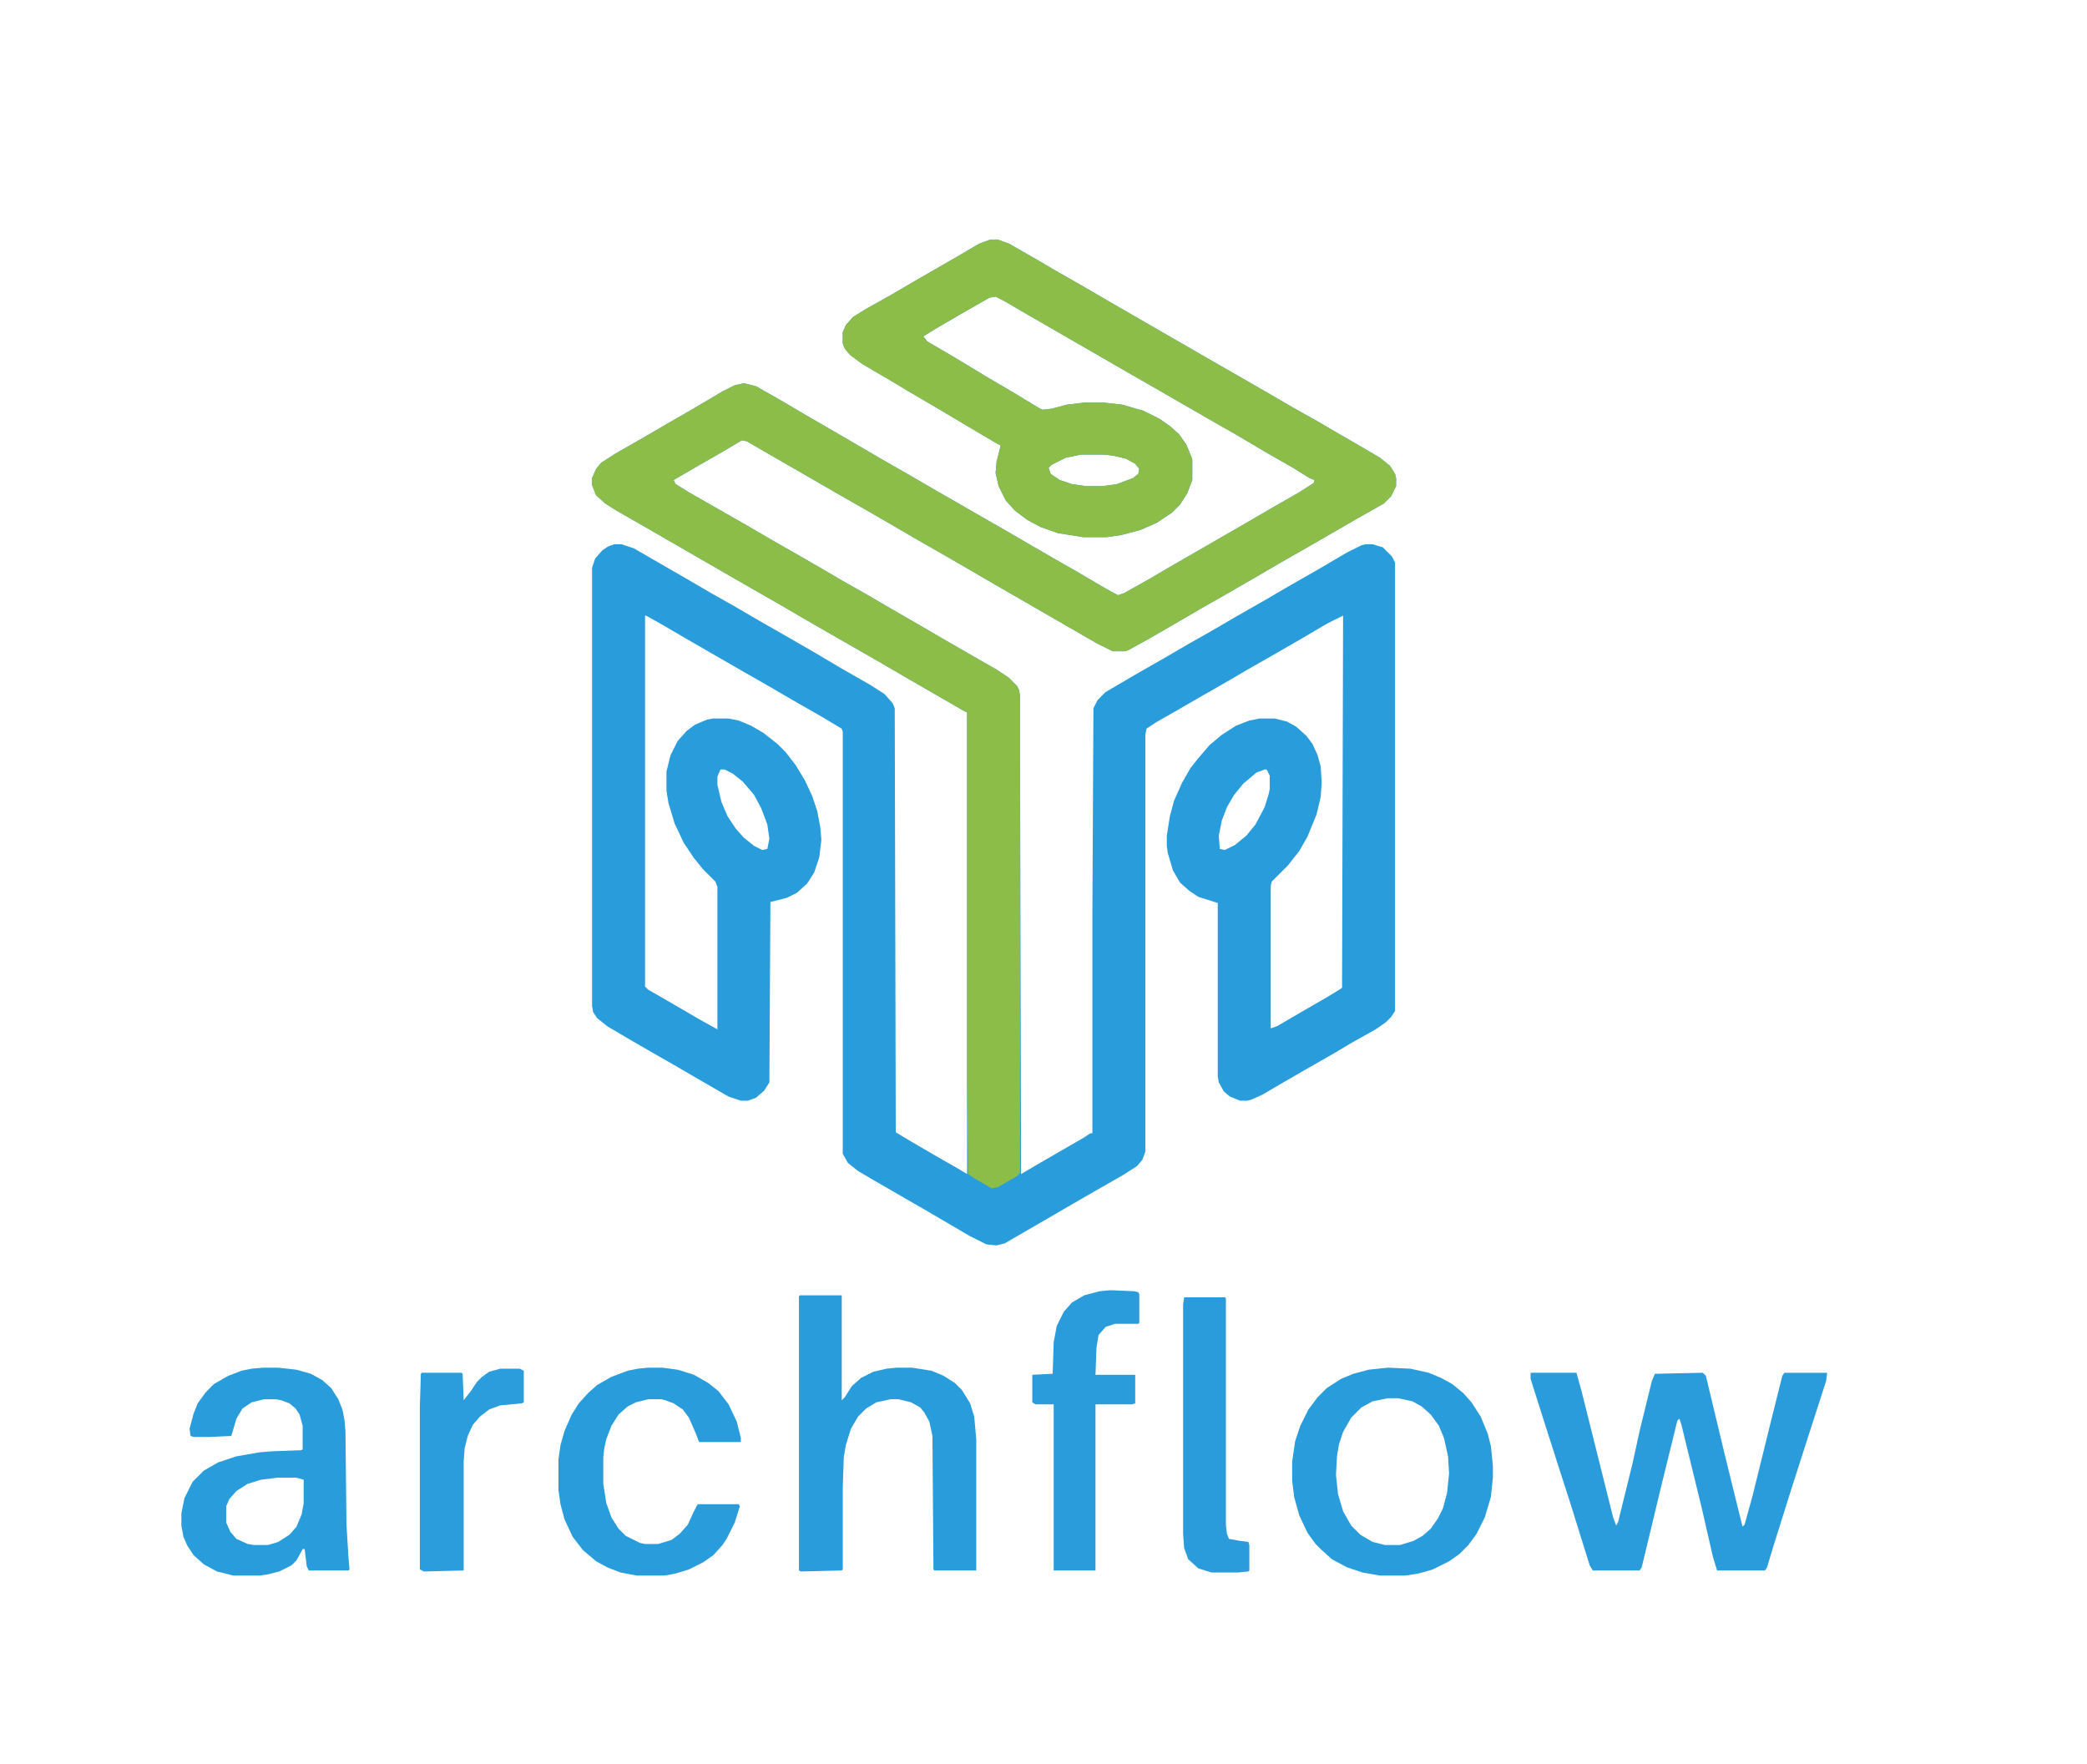 <?xml version="1.0" encoding="UTF-8"?>
<svg version="1.1" viewBox="0 0 2048 1731" width="698" height="590" xmlns="http://www.w3.org/2000/svg">
<path transform="translate(972,235)" d="m0 0h7l11 4 28 16 17 10 28 16 24 14 104 60 28 16 26 15 24 14 25 14 17 10 26 15 17 10 10 8 5 8 1 4v8l-5 10-7 7-23 13-52 30-28 16-24 14-26 15-28 16-24 14-26 15-20 11-3 1h-12l-16-8-104-60-24-14-26-15-21-12-24-14-26-15-28-16-78-45-12-7-5-1-22 13-21 12-24 14 2 4 13 8 56 32 24 14 28 16 26 15 17 10 23 13 24 14 26 15 24 14 26 15 28 16 12 8 8 8 2 4 1 6v57l1 412 17-10 45-26 6-4h2v-217l1-200 4-8 8-8 29-17 28-16 24-14 23-13 24-14 28-16 24-14 28-16 29-17 14-7 4-1h7l10 3 9 9 3 6v440l-4 6-5 5-10 7-25 14-15 9-28 16-26 15-17 10-11 5-4 1h-7l-10-4-6-5-5-9-1-6v-170l-19-6-9-6-9-8-7-12-5-17-1-7v-10l3-19 4-15 8-18 8-14 7-9 12-14 12-10 14-9 13-5 10-2h15l12 3 9 5 10 9 6 8 5 11 3 11 1 16-1 14-4 17-9 22-8 14-11 14-16 16-1 4v140l6-2 24-14 26-15 13-8 1-1 1-365-16 8-22 13-26 15-28 16-24 14-21 12-26 15-21 12-9 6-1 6v409l-3 8-5 6-14 9-28 16-26 15-24 14-26 15-12 7-8 2-10-1-16-8-41-24-52-30-17-10-10-8-5-9v-414l-1-3-20-12-28-16-24-14-28-16-52-30-24-14-16-9h-1v364l3 3 26 15 24 14 18 10v-140l-2-5-12-12-9-11-10-15-9-19-6-20-2-12v-19l4-16 7-14 9-10 8-6 12-5 6-1h15l10 2 12 5 12 7 14 11 8 8 10 13 9 15 7 15 5 15 3 16 1 12-2 17-5 15-7 11-10 9-10 5-16 4-1 177-5 8-8 7-8 3h-7l-12-4-26-15-24-14-21-12-26-15-22-13-10-8-4-6-1-6v-430l3-9 7-8 6-4 6-2h7l12 4 52 30 24 14 23 13 24 14 28 16 26 15 27 16 28 16 14 9 8 9 2 5 1 416 15 9 24 14 21 12 10 6v-453l-4-2-52-30-24-14-26-15-28-16-26-15-24-14-28-16-104-60-28-16-11-7-9-8-4-10v-7l4-9 5-6 14-9 28-16 24-14 26-15 27-16 12-6 9-2 12 3 28 16 22 13 26 15 48 28 28 16 24 14 21 12 26 15 21 12 24 14 26 15 21 12 29 17 11 6 6-2 25-14 17-10 78-45 24-14 28-16 14-9 1-3-5-2-16-10-28-16-27-16-28-16-52-30-21-12-104-60-24-14-8-4-6 1-28 16-24 14-13 8 4 5 29 17 28 17 29 17 23 14 4 2 9-1 15-4 17-2h19l18 2 21 6 16 8 10 7 9 8 7 10 5 12 1 3v20l-5 13-7 11-8 8-15 10-16 7-19 5-14 2h-23l-25-4-17-6-13-7-12-9-9-10-7-14-3-13 1-11 4-16-4-2-27-16-32-19-29-17-15-9-29-17-12-9-5-6-2-5v-11l3-7 7-8 13-8 25-14 17-10 52-30 17-10zm89 211-15 3-14 7-3 3 2 6 9 6 12 4 14 2h16l14-2 16-6 5-4 1-5-4-5-9-5-13-3-8-1zm-354 309-3 7v8l4 17 6 14 8 12 8 9 10 8 8 4 5-1 2-10-2-14-6-16-7-13-11-13-10-8-8-4zm534 0-8 3-13 11-9 11-7 12-5 13-3 15 1 13 5 1 10-5 11-9 9-11 9-17 4-13 1-5v-13l-3-6z" fill="#299CDC"/>
<path transform="translate(972,235)" d="m0 0h7l11 4 28 16 17 10 28 16 24 14 104 60 28 16 26 15 24 14 25 14 17 10 26 15 17 10 10 8 5 8 1 4v8l-5 10-7 7-23 13-52 30-28 16-24 14-26 15-28 16-24 14-26 15-20 11-3 1h-12l-16-8-104-60-24-14-26-15-21-12-24-14-26-15-28-16-78-45-12-7-5-1-22 13-21 12-24 14 2 4 13 8 56 32 24 14 28 16 26 15 17 10 23 13 24 14 26 15 24 14 26 15 28 16 12 8 8 8 2 4 1 6v468l-3 3-19 11-6 1-17-10-6-4-1-85v-368l-4-2-52-30-24-14-26-15-28-16-26-15-24-14-28-16-104-60-28-16-11-7-9-8-4-10v-7l4-9 5-6 14-9 28-16 24-14 26-15 27-16 12-6 9-2 12 3 28 16 22 13 26 15 48 28 28 16 24 14 21 12 26 15 21 12 24 14 26 15 21 12 29 17 11 6 6-2 25-14 17-10 78-45 24-14 28-16 14-9 1-3-5-2-16-10-28-16-27-16-28-16-52-30-21-12-104-60-24-14-8-4-6 1-28 16-24 14-13 8 4 5 29 17 28 17 29 17 23 14 4 2 9-1 15-4 17-2h19l18 2 21 6 16 8 10 7 9 8 7 10 5 12 1 3v20l-5 13-7 11-8 8-15 10-16 7-19 5-14 2h-23l-25-4-17-6-13-7-12-9-9-10-7-14-3-13 1-11 4-16-4-2-27-16-32-19-29-17-15-9-29-17-12-9-5-6-2-5v-11l3-7 7-8 13-8 25-14 17-10 52-30 17-10zm89 211-15 3-14 7-3 3 2 6 9 6 12 4 14 2h16l14-2 16-6 5-4 1-5-4-5-9-5-13-3-8-1z" fill="#8DBD49"/>
<path transform="translate(1502,1347)" d="m0 0h45l5 18 31 124 3 8 2-4 14-57 7-32 12-49 3-7 47-1 3 3 17 71 14 57 5 20 2-2 8-29 18-73 11-44 2-3h42l-1 8-20 62-16 50-16 51-6 20-2 3h-47l-4-13-11-48-20-82-2-6-2 2-16 65-12 50-7 29-2 3h-46l-3-5-19-61-10-31-16-50-13-41z" fill="#2A9CDC"/>
<path transform="translate(785,1271)" d="m0 0h41v103l3-3 7-11 9-8 12-6 13-3 10-1h15l19 3 12 5 11 7 7 7 8 13 4 13 2 22v129h-41l-1-1-1-131-3-14-5-9-4-5-9-5-12-3h-8l-14 3-10 6-8 8-7 12-5 16-2 12-1 30v80l-1 1-40 1-2-1v-269z" fill="#299CDC"/>
<path transform="translate(258,1342)" d="m0 0h15l18 2 14 4 11 6 9 8 7 11 4 10 2 10 1 11 1 92 2 33 1 11-1 1h-39l-2-4-2-17h-2l-6 11-5 5-12 6-12 3-7 1h-26l-16-4-13-7-10-9-6-9-4-9-2-11v-12l3-15 8-16 11-11 14-8 18-6 23-4 13-1 28-1 1-1v-23l-3-11-4-6-6-5-8-3-5-1h-12l-12 3-9 6-6 10-5 17-21 1h-16l-3-1-1-7 4-15 4-10 8-11 8-8 14-8 13-5 10-2zm14 108-16 2-13 4-11 7-7 8-3 7v16l4 9 6 7 11 5 6 1h14l10-3 11-7 7-8 5-12 2-11v-23l-7-2z" fill="#299CDC"/>
<path transform="translate(1362,1342)" d="m0 0 22 1 18 4 12 5 11 6 11 9 8 9 9 14 7 17 3 12 2 19v12l-2 19-6 20-8 16-8 11-9 9-10 7-16 8-14 4-13 2h-25l-17-3-15-5-15-8-11-10-5-5-8-11-8-17-5-18-2-16v-19l3-20 5-15 8-16 9-12 9-9 14-9 12-5 15-4zm0 30-15 3-11 6-10 10-8 14-4 12-2 12-1 18 2 19 5 17 8 14 9 9 12 7 12 3h15l13-4 9-5 8-7 7-10 5-10 4-15 2-19-1-17-4-18-5-12-8-11-9-8-9-5-14-3z" fill="#299CDC"/>
<path transform="translate(636,1342)" d="m0 0h14l15 2 16 5 14 8 10 8 10 13 8 17 4 16v4h-41l-3-8-7-16-6-8-9-6-8-3-4-1h-13l-12 3-8 4-9 8-7 11-5 13-2 9-1 9v26l3 19 5 14 7 11 7 7 14 7 5 1h13l13-4 8-6 8-9 5-11 4-8 1-1h40l1 2-5 16-8 16-4 6-9 10-10 7-14 7-13 4-11 2h-27l-16-3-13-5-11-6-13-11-10-13-8-17-4-15-2-14v-30l2-14 4-14 7-16 7-11 9-10 9-8 14-8 16-6 10-2z" fill="#299CDC"/>
<path transform="translate(1090,1266)" d="m0 0 23 1 4 1 1 2v28l-1 1h-23l-9 3-7 8-2 12-1 27h39v28l-3 1h-36v163h-41v-163h-18l-3-2v-27l20-1 1-31 3-16 7-14 8-9 12-7 15-4z" fill="#2A9CDC"/>
<path transform="translate(1162,1273)" d="m0 0h40l1 1v222l1 9 2 5 11 2 8 1 1 3v25l-1 1-10 1h-26l-13-4-10-9-4-11-1-14v-225z" fill="#2A9CDC"/>
<path transform="translate(491,1343)" d="m0 0h19l4 2v31l-2 1-21 2-11 4-9 7-7 8-5 11-3 12-1 13v107l-39 1-4-2v-160l1-32 1-1h39l1 1 1 26 7-9 6-9 5-5 7-5z" fill="#2B9DDC"/>
</svg>
